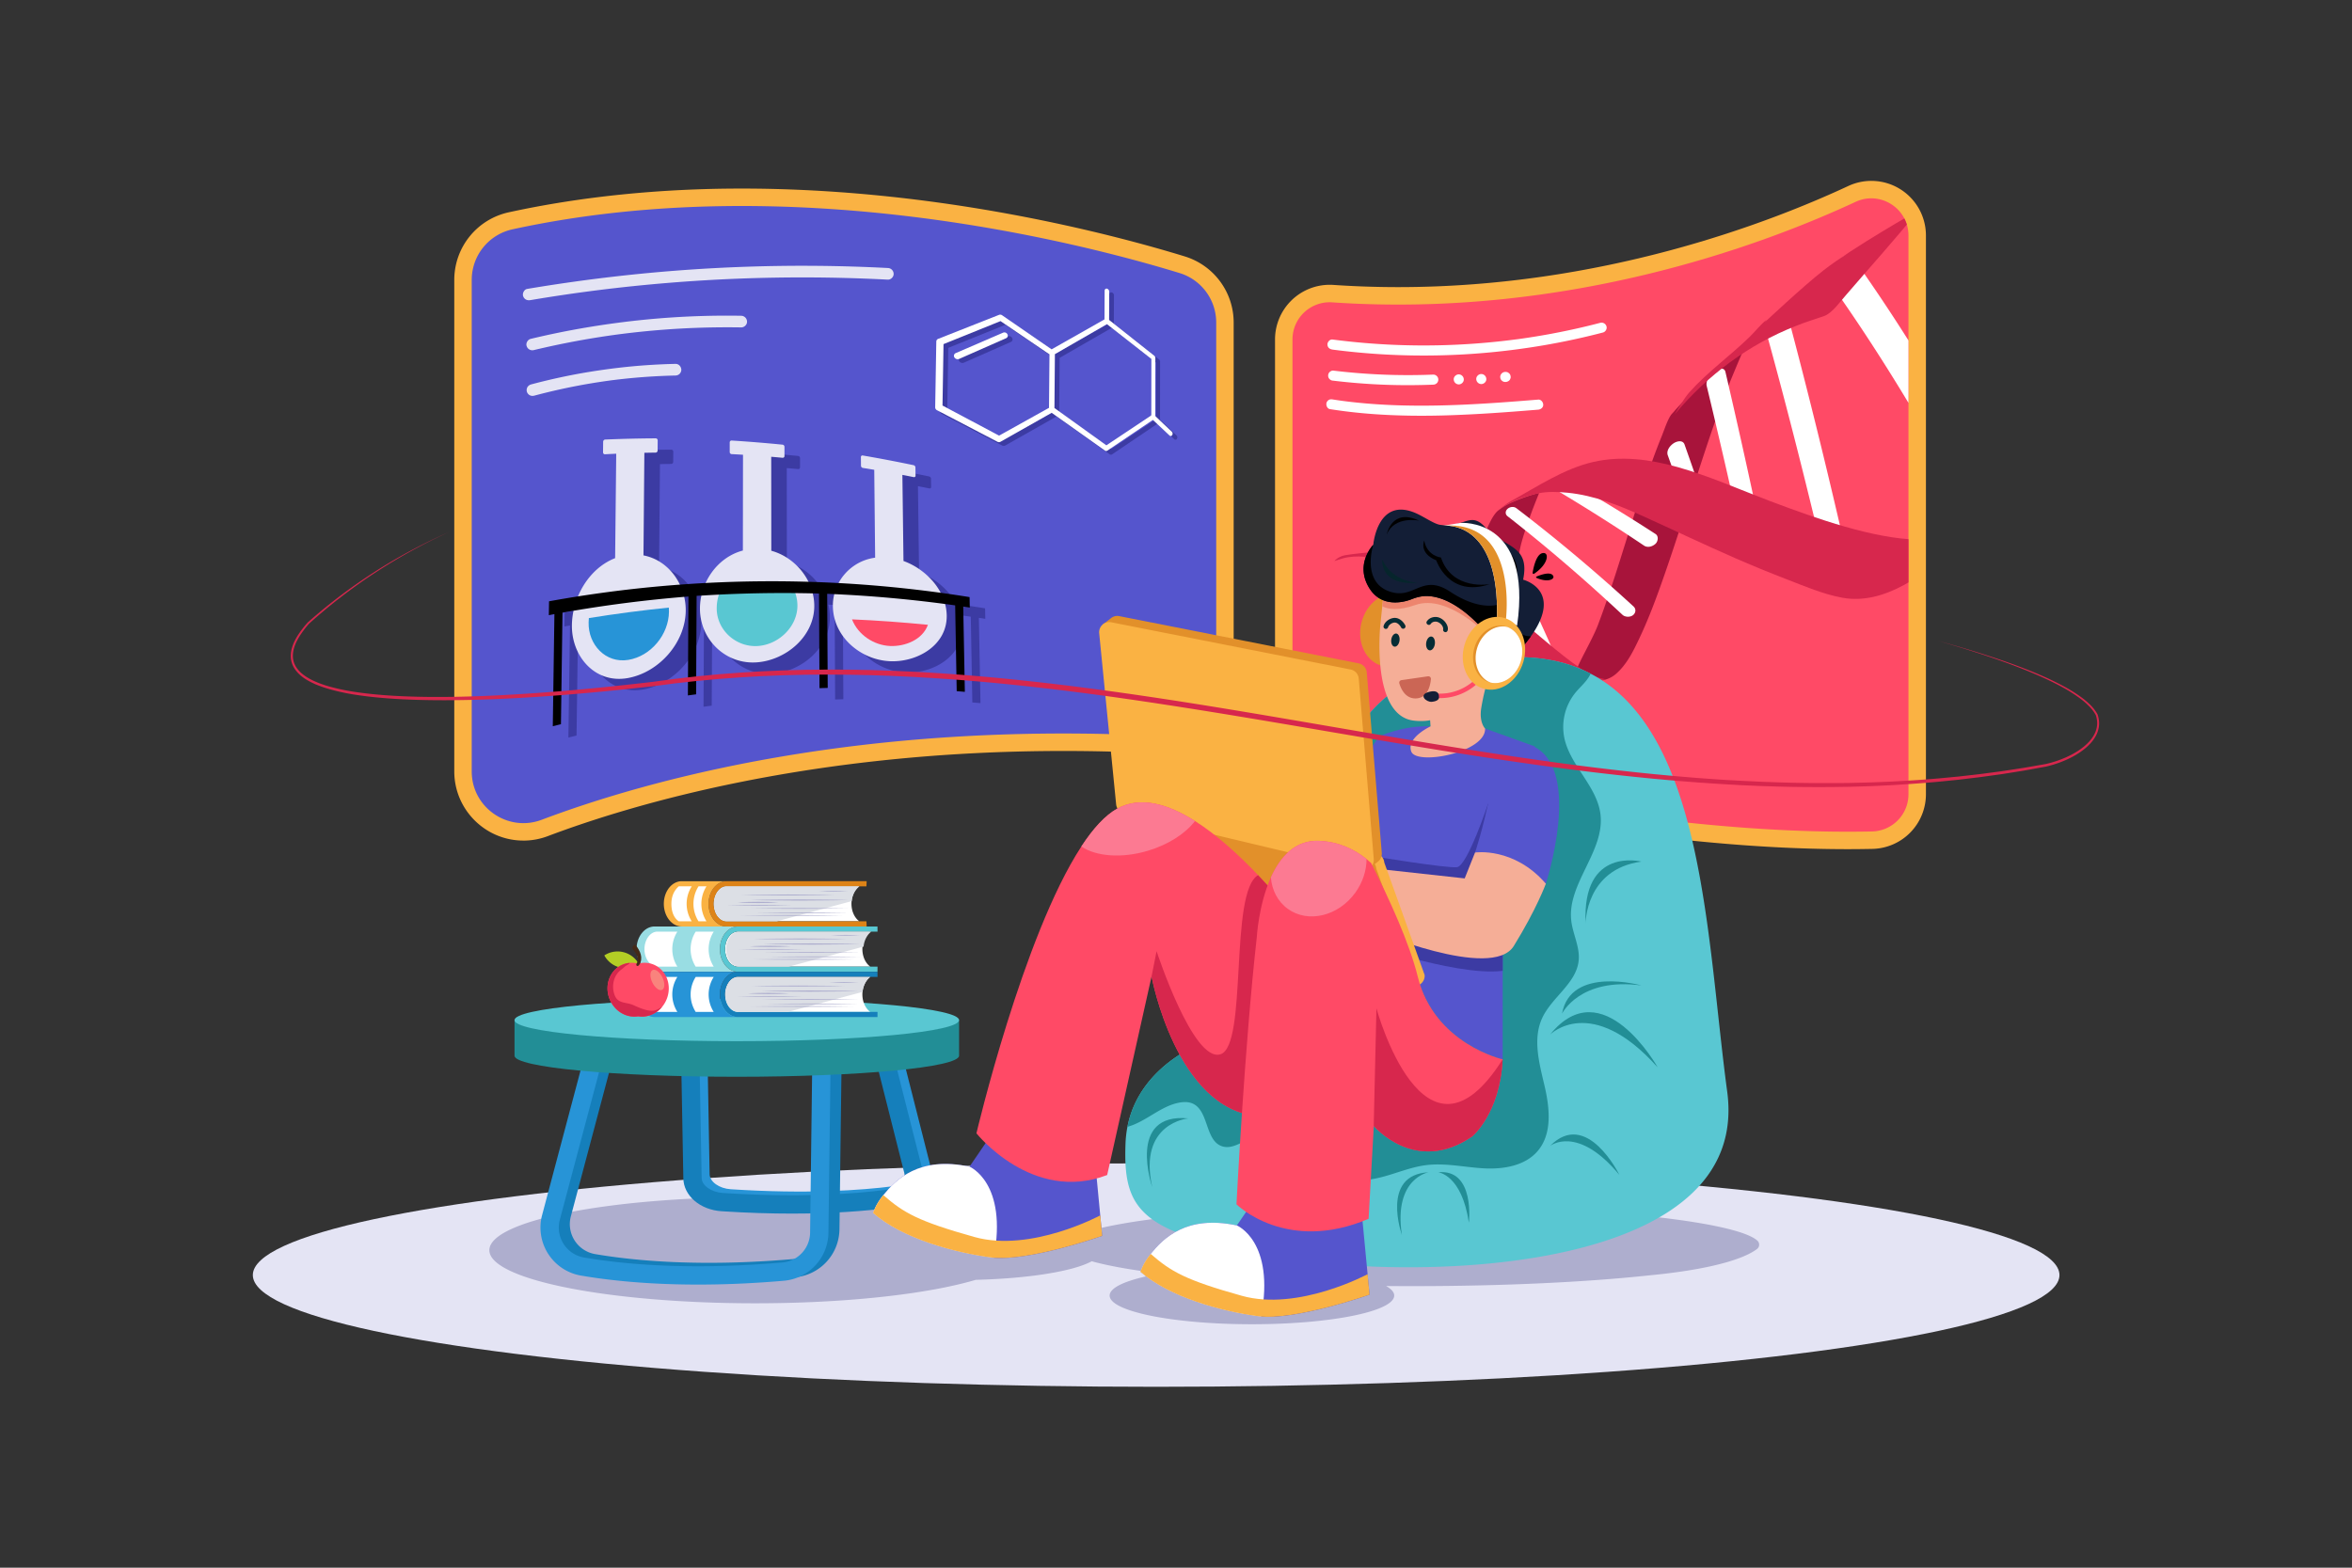 <svg xmlns="http://www.w3.org/2000/svg" xmlns:xlink="http://www.w3.org/1999/xlink" viewBox="0 0 4680 3120"><rect x="0" y="0" width="4680" height="3120" fill="#333333" stroke="none"/><defs><style>.cls-1{fill:none;}.cls-2,.cls-8{fill:#fff;}.cls-2{opacity:0;}.cls-3{fill:#e4e4f4;}.cls-4{fill:#aeaece;}.cls-5{fill:#fab243;}.cls-6{fill:#ff4a66;}.cls-7{clip-path:url(#clip-path);}.cls-9{fill:#2aada6;}.cls-10{fill:#a8143b;}.cls-11{fill:#d7274d;}.cls-12{fill:#5555cd;}.cls-13{fill:#3c3ba3;}.cls-14{fill:#59c7d2;}.cls-15{fill:#2794d7;}.cls-16{fill:#157fbb;}.cls-17{fill:#228e96;}.cls-18{fill:#dd8317;}.cls-19{fill:#99dde3;}.cls-20{fill:#dcdfe5;}.cls-21{fill:#b3ce25;}.cls-22{fill:#442a19;}.cls-23{fill:#f9837d;}.cls-24{fill:#e2902a;}.cls-25{fill:#f5ae97;}.cls-26{fill:#ed856e;}.cls-27{fill:#072c35;}.cls-28{fill:#131e36;}.cls-29{fill:#06252c;}.cls-30{fill:#cb6655;}.cls-31{fill:#fc7a92;}</style><clipPath id="clip-path"><path class="cls-1" d="M2571.79,675.56v753.5a74,74,0,0,0,55.12,71.58c163.28,43.12,660.39,163.29,1098,154.11a74.08,74.08,0,0,0,72.57-74V468.86c0-54.15-56.22-90-105.31-67.12-179.67,83.66-571.9,232-1041.33,200A74,74,0,0,0,2571.79,675.56Z"/></clipPath></defs><title>08</title><g id="_08" data-name="08"><rect class="cls-2" width="4680" height="3120"/><ellipse class="cls-3" cx="2300.5" cy="2537.61" rx="1797.41" ry="222.39"/><path class="cls-4" d="M2811.22,2399.2c-321.06,0-591,25.39-668.75,59.81-41.63-12.66-107.66-21.78-184.57-24.64-92.13-31-261.54-51.83-455.27-51.83-292.11,0-528.91,47.29-528.91,105.63s236.8,105.64,528.91,105.64c182.77,0,343.88-18.52,438.89-46.67,106.72-2.67,195-17.31,230.79-37,32.65,9.14,79.43,17.43,137.2,24.49-62.07,10.47-101.55,26.2-101.55,43.8,0,31.52,126.76,57.07,283.12,57.07s283.12-25.55,283.12-57.07c0-6.67-5.67-13.06-16.08-19q26.3.23,53.1.23c181.41,0,346.5-8.11,469.83-21.37,150.07-14.31,199.88-40.72,215.2-52.67a10.8,10.8,0,0,0,.5-16.56C3452.77,2429.63,3162.61,2399.2,2811.22,2399.2Z"/><path class="cls-5" d="M3676.73,1690c-184.89,0-397.34-20.94-631.45-62.25-191.84-33.84-350-73.11-427.24-93.5a108.85,108.85,0,0,1-81-105.16V675.56a108.84,108.84,0,0,1,108.68-108.77c2.48,0,5,.08,7.49.25,42.53,2.9,85.95,4.37,129.06,4.37,403.05,0,733.9-126,895.25-201.15a108.62,108.62,0,0,1,154.7,98.6V1580.71a108.82,108.82,0,0,1-106.57,108.76C3709.66,1689.8,3693.2,1690,3676.73,1690Z"/><path class="cls-6" d="M2571.79,675.56v753.5a74,74,0,0,0,55.12,71.58c163.28,43.12,660.39,163.29,1098,154.11a74.08,74.08,0,0,0,72.57-74V468.86c0-54.15-56.22-90-105.31-67.12-179.67,83.66-571.9,232-1041.33,200A74,74,0,0,0,2571.79,675.56Z"/><g class="cls-7"><path class="cls-8" d="M2779.14,1274a8.62,8.62,0,0,1-1-2.72q-12-77.65-24.7-155.23c-.64-3.89,2.76-6.42,7.62-5.67s9.38,4.59,10,8.59q12.36,79.32,24.07,158.74c.56,3.79-2.82,5.39-7.52,3.57A17.38,17.38,0,0,1,2779.14,1274Z"/><path class="cls-9" d="M3815.42,1074c4.25,6.14,129.3-45.43,162.89-84.74,34.41-40.27,77.63-165.33,77.63-165.33s-34.63,34.93-51.1,48.56c-18.85,15.6-38.47,30.2-57.47,45.57-17.19,13.91-35.54,26.45-53.32,39.6-14.56,10.77-39.42,23.87-46.35,39.94C3837.44,1021.34,3815.42,1074,3815.42,1074Z"/><path class="cls-10" d="M2955.82,1359.91c31.78-18.31,34.74-66.74,40.6-98.84,10.17-55.67,16.55-112.1,27.82-167.54,8-39.38,38.18-112,38.18-112-1-1.28-51.47,13.86-72.15,28.05a117.17,117.17,0,0,0-10.05,7.15c-5,4.4-9.83,11.93-13.25,18.4-23.23,43.94-29.09,91.69-35.44,140.49-6,46.29-9.24,94-22,138.32-3.16,10.92-14.05,29.2-13.57,31.55.53,2.61,16.55,9.82,25.45,13.62,4.07,1.73,8,2.53,12.11,3.75,1.08.32,2.06.77,2.71.89a16.57,16.57,0,0,0,2.73,0C2945.47,1363.63,2951,1362.67,2955.82,1359.91Z"/><path class="cls-8" d="M2906.05,1346.11c-.12-.25-.24-.5-.35-.75q-42.49-100-89.16-198.12c-2.05-4.25.18-8,5-8.5s10.47,2.61,12.55,7q47.34,99.94,90,202c2,4.75-.56,8.09-5.68,7.41C2913.64,1354.43,2908.29,1350.48,2906.05,1346.11Z"/><path class="cls-8" d="M2940.15,1295.13a10.07,10.07,0,0,1-.86-2.3q-8-35.1-16.22-70.16c-1.12-4.75,2.59-8.19,8.32-7.74s11.36,4.74,12.47,9.6q8.16,35.91,16.12,71.85c1.07,4.85-2.74,8-8.47,6.92A16.88,16.88,0,0,1,2940.15,1295.13Z"/><path class="cls-8" d="M2957.31,1228.66a8.59,8.59,0,0,1-1.07-3.92l-.42-53c0-4.93,4.92-8.24,11.11-7.42s11.31,5.6,11.32,10.65q0,27.25,0,54.49c0,4.9-5,7.78-11.05,6.42A15.22,15.22,0,0,1,2957.31,1228.66Z"/><path class="cls-10" d="M3191,1353.43a54.86,54.86,0,0,0,23.88-11.75c22.26-19.17,35.29-46.29,47.59-72.32,19.39-41,35.07-84,50-126.9,38.77-111.21,71.33-224.67,111.55-335.53,13.14-36.23,43.43-106.77,43.43-106.77-1.33-1.14-97.61,72.71-135.95,118.22-2.38,2.83-5.29,5.5-6.89,7.91-7.39,11.11-12.64,28.29-18.48,42.67-16.27,40.06-30.23,81-43.58,122-27.32,84-51.53,169.49-82.75,252.25-11.54,30.61-43,82.77-41.83,90,0,.29,1.72,1.15,2.59,1.7,9.25,5.91,19,11.6,29.44,15.12,4.37,1.47,8.55,2.09,13,3.09,1.6.36,3.27,1.07,4.1,1.13A19.23,19.23,0,0,0,3191,1353.43Z"/><path class="cls-8" d="M3090.16,970c-2.09-3.68-1.34-8.74,2.41-13,5.12-5.86,13.89-8.14,19.57-4.92q92.59,52.74,182,110.67c6.64,4.22,5,14.75.05,19.41-5.74,5.4-15.12,8.42-22.46,4q-87.6-58.85-178.3-112.79A9.05,9.05,0,0,1,3090.16,970Z"/><path class="cls-8" d="M3082.3,1331.24c-.08-.16-.15-.31-.22-.47q-48.59-111.52-102.2-220.73c-2.47-5,.33-10.43,6.31-12.25s12.93.71,15.46,5.82Q3056.19,1215,3105.08,1329c2.44,5.68-.8,10.71-7.18,11.13C3091.74,1340.57,3084.9,1336.57,3082.3,1331.24Z"/><path class="cls-11" d="M3195.23,1352.16s-2.5-.76-4.1-1.12c-4.42-1-8.6-1.62-13-3.1-10.43-3.51-20.19-9.2-29.44-15.11-.87-.56-1.75-1.13-2.59-1.7-23.45-16.13-46.09-34.39-68.18-52.9-53.08-44.48-106.19-90.11-165-126.06-48.05-29.39-104.45-56.68-162.5-54.73-5.08.17-.58-.8-5.44-.17-4.05.37-6.07.55-10.11.88-19.37,2.12-39.18,3.68-58.18,6.8-7.86,1.3-16.37,5.49-21.56,11.74,0,0,4.13-1.74,17.12-5.46,13.14-3.76,29.11-4.38,41.77-3.23,4.31.39,9.33,1.76,14.06,2.9,61.74,15,116.46,53.62,165.36,92.26,52.68,41.62,100.64,90.59,154,131.14,16.19,12.29,34.67,26.29,55.74,27.8,2.09.15,4.28.25,6.39.3C3138.25,1363.06,3195.23,1352.16,3195.23,1352.16Z"/><path class="cls-9" d="M2524.58,1104.52c-14.76,4.6-12.74,35.92-12.74,35.92s18,2.89,20,3.17c2.29.31,20.8,4.39,20.55,2.36-1.36-11,6.53-34.49,6.47-34.72-.4-1.5-21.9-6.94-30.91-7.41A10.7,10.7,0,0,0,2524.58,1104.52Z"/><path class="cls-8" d="M3318.26,905.34q9.94,27.52,19.7,55.12a276.42,276.42,0,0,1,34.11-18.16q-10.08-29.12-20.36-58.15c-3.68-9-15.33-6.09-21.47-2C3323,887,3315.77,896,3318.26,905.34Z"/><path class="cls-8" d="M3639,1151.58a11.14,11.14,0,0,1-.64-2c-39.09-166.9-80.85-333.15-126.54-498.37-2.17-12.71,10.48-7.46,19.27-15.45,5.46-5,18.45-34.19,22.43-21.89,45.86,171.2,87.76,343.41,127,516.25,2.66,11.53-8.07,22.52-17.35,27C3655.09,1161,3643,1160.71,3639,1151.58Z"/><path class="cls-8" d="M3640.43,561.17c-4.77-11.5,5.8-28.54,13.38-37,5.77-6.47,21.06-23.72,31.12-14.26,100.85,141.17,190.3,290,272.5,442.7,6.59,13.52-6.5,31.8-15.95,39.09-8.07,6.22-25.24,16.66-33.8,3.85-80.61-149.32-168.16-294.9-266.59-433.22A5.78,5.78,0,0,1,3640.43,561.17Z"/><path class="cls-8" d="M3460.72,1047.09a11.5,11.5,0,0,1-.77-2.3q-30.76-139.12-64.19-277.65c-1.5-10.74,7.14-22.08,15-28.09,5.66-4.31,19.48-10.1,22.41.79q33.48,143.38,64.11,287.41c1.31,10.62-7.15,21-15.57,24.11C3475.74,1053.56,3464.81,1055.7,3460.72,1047.09Z"/><path class="cls-11" d="M3572.71,649c18.43-7.68,39-13.71,56.57-19.86,16.39-5.73,32.09-28.77,44.14-42.22,44.47-51.88,102.34-115.9,143-167.26-.48-.78-130.28,73.29-188,118.33-40.94,31.95-117,103.46-117,103.46s2.8-3.45,4-5.34c-12.12,9.5-22.41,23-33.13,33.49-37.95,37.27-85.07,71-120.82,111.11-11.47,12.88-28.78,43.46-28.78,43.46C3398.11,746.29,3479,685.93,3572.71,649Z"/><path class="cls-8" d="M2997.21,1024.51c-2.11-3.64-1.29-8.32,2.46-11.75,4.82-4.4,12.66-5.11,17.5-1.43,80.74,61.58,158.31,127,233.19,195.61,5.48,5,4.78,13-1.29,17.53-5.61,4.23-15.66,3.88-20.79-1-73.43-68.62-149.49-134.26-228.66-196.17A9.4,9.4,0,0,1,2997.21,1024.51Z"/><path class="cls-11" d="M3892.8,1086.78c12.37-11,24.38-22.81,35.69-35,18.09-19.48,49.82-62.55,49.82-62.55s-109.4,86-162.89,84.74c-87.7-2.16-198.29-40.8-292.65-76.46-61.29-23.16-122-50.37-184.93-68-54.93-15.37-111.94-22.78-167.34-10.18-58.95,13.4-111.91,49.47-164.38,78.13-9.45,5.16-25.9,19.27-25.9,19.27s6.66-4.82,10.05-7.15c20.68-14.19,49.52-23.51,72.15-28.05,17.32-3.47,38-2.74,56.76-.89,52.3,5.15,102,24.83,150.26,46.7,60.66,27.46,121,56.29,182.08,83q51.09,22.32,103.27,42.45c36.44,14,72.52,29.66,110.72,36.75C3751.1,1205.38,3833.16,1140,3892.8,1086.78Z"/></g><path class="cls-8" d="M2651.34,695.74q52.38,6.87,105.17,9.76t105.6,1.78q52.82-1.11,105.44-6.18,53.14-5.13,105.82-14.19,52.07-9,103.33-21.85,6.43-1.62,12.86-3.3c5.06-1.32,8.63-7.2,7-12.3a10.19,10.19,0,0,0-12.3-7q-50.86,13.29-102.62,22.74-25.85,4.71-51.88,8.45l-6.06.86-3.54.49-1.52.21-.37,0q-6.59.86-13.16,1.69-12.91,1.59-25.86,2.95-52.29,5.49-104.88,7.05t-105.1-.83q-52.52-2.39-104.74-8.73c-4.4-.53-8.78-1.09-13.17-1.67-5.21-.68-10.22,5.09-10,10,.27,6,4.42,9.27,10,10Z"/><path class="cls-8" d="M2902.64,765.06c5.23,0,10.24-4.6,10-10a10.17,10.17,0,0,0-10-10c-5.23,0-10.24,4.6-10,10a10.18,10.18,0,0,0,10,10Z"/><path class="cls-8" d="M2947.47,764.37c5.24,0,10.25-4.6,10-10a10.17,10.17,0,0,0-10-10c-5.23,0-10.24,4.6-10,10a10.18,10.18,0,0,0,10,10Z"/><path class="cls-8" d="M2996,740.18l-.9,0a10.28,10.28,0,0,0-10,10l.36,2.66a10,10,0,0,0,2.57,4.41l2,1.57a10,10,0,0,0,5,1.36l.9,0a11.11,11.11,0,0,0,7.07-2.93,7.55,7.55,0,0,0,2.07-3.21,7.65,7.65,0,0,0,.86-3.86l-.36-2.65a9.94,9.94,0,0,0-2.57-4.42l-2-1.56a9.91,9.91,0,0,0-5-1.37Z"/><path class="cls-8" d="M2646.42,814.28q40.68,6.36,81.77,9.48c26.74,2.06,53.54,3.15,80.35,3.5,27,.35,54,0,81-1s53.79-2.37,80.65-4.14,53.69-3.83,80.51-6l10-.82c5.2-.43,10.26-4.3,10-10-.22-5.05-4.41-10.46-10-10-53.64,4.38-107.33,8.48-161.12,10.59-53.38,2.09-106.88,2.22-160.2-1.34q-22.47-1.5-44.85-3.92-11.21-1.21-22.37-2.68l-.53-.07-3.2-.44c-1.86-.25-3.72-.52-5.58-.79-3.72-.53-7.44-1.1-11.15-1.68-2.75-.43-5.21-.45-7.71,1a10.2,10.2,0,0,0-4.59,6c-1.09,4.78,1.46,11.44,7,12.3Z"/><path class="cls-8" d="M2652.76,757.58q38.72,4.68,77.67,6.94t77.71,2q21.92-.12,43.81-1a10.54,10.54,0,0,0,7.07-2.93,10,10,0,0,0,0-14.14,10.05,10.05,0,0,0-7.07-2.93q-39,1.58-78,.71t-77.62-4.18q-21.82-1.86-43.59-4.5c-2.36-.29-5.46,1.32-7.07,2.93a10,10,0,0,0,0,14.14l2,1.56a9.94,9.94,0,0,0,5,1.37Z"/><path class="cls-5" d="M1041.46,1672.9c-75.84,0-137.54-61.77-137.54-137.68V557a137.67,137.67,0,0,1,108.49-134.51c143.87-31.32,299.79-47.2,463.42-47.2,170.88,0,350.39,17.1,533.56,50.81,151.46,27.89,272.82,61.17,348,84.19a137.67,137.67,0,0,1,97.36,131.59v720.41c0,75.88-61.7,137.61-137.54,137.61-2.43,0-4.89-.06-7.32-.19-64.84-3.4-130.1-5.13-193.94-5.13-502,0-858.07,106.12-1025.64,169.38a137.68,137.68,0,0,1-48.8,9Z"/><path class="cls-12" d="M938.65,557v978.26c0,72,72,121.64,139.35,96.21C1283.23,1554,1708.72,1433.35,2311.68,1465A102.89,102.89,0,0,0,2420,1362.25V641.84a102.91,102.91,0,0,0-72.8-98.39c-198.34-60.75-770.75-208.23-1327.37-87.06A103,103,0,0,0,938.65,557Z"/><path class="cls-13" d="M1960.55,1231.52c-.17-8.33-.25-12.49-.41-20.83q-28.67-4.61-57.4-8.54c-15.37-29.18-43.69-52.25-74-63.24q-1.1-85.68-2.2-171.35c9,1.73,13.46,2.62,22.42,4.44,2.1.42,3.81-.79,3.78-2.69-.1-6.73-.14-10.1-.24-16.85a4.86,4.86,0,0,0-3.87-4.27q-50.25-10.5-100.82-19.2a3,3,0,0,0-3.8,3l.15,17.53a4.56,4.56,0,0,0,3.87,4.22c9,1.44,13.52,2.18,22.53,3.71q.88,87.45,1.76,174.91a97,97,0,0,0-72.77,50.46q-29.92-1.6-59.86-2.49c-14.57-29.52-41.72-52.9-74-61.76l-.18-187c9,.76,13.52,1.16,22.54,2a3.44,3.44,0,0,0,3.85-3.44c0-7.4,0-11.1,0-18.5a4.37,4.37,0,0,0-3.86-4.19q-50.57-5-101.25-8.21a3.66,3.66,0,0,0-3.86,3.72c0,7.67,0,11.51,0,19.18a4.09,4.09,0,0,0,3.84,4.14c9,.46,13.55.71,22.59,1.26q-.12,95.31-.25,190.63c-33.74,8.88-60.14,33.86-74.19,64.66q-25.52,1.37-51,3.25c-13.86-29-39.39-51.82-72.5-58.21l1.77-204.18c9-.19,13.48-.26,22.48-.37a4.12,4.12,0,0,0,3.87-4.17l.15-20.11a4,4,0,0,0-3.8-4.12q-50.44.28-100.82,2.41a4.38,4.38,0,0,0-3.87,4.45c-.1,8.32-.15,12.49-.24,20.81,0,2.4,1.68,4.23,3.78,4.06,9-.49,13.47-.71,22.46-1.11l-2.19,207.8c-34.18,13.41-59.88,42.46-73.93,76.18q-28.82,4.53-57.56,9.73c-.16,11-.24,16.57-.41,27.61l11.09-2.11q-1.6,111.55-3.22,223.11c6.48-1.64,9.72-2.45,16.21-4l3.09-222q11-2,22-3.8a149.74,149.74,0,0,0-3.24,29.08c-.66,61.94,46.21,117,111.86,104.84,62.19-11.52,114.69-71.23,114.65-135.17a117.13,117.13,0,0,0-3.09-26.42c2.82-.23,5.63-.47,8.45-.69q-.52,98.45-1.06,196.89c6.54-.9,9.8-1.34,16.34-2.2q.48-97.93,1-195.87l9.47-.6a120.2,120.2,0,0,0-2.85,25.67c-.06,61.82,50.93,112,113.71,107.13,58.17-4.51,114.56-52.2,113.76-113.53a105.48,105.48,0,0,0-3-23.7c4.17.1,8.35.19,12.52.31q.48,94.17.94,188.33c6.54-.22,9.81-.32,16.36-.5q-.54-93.65-1.07-187.28,7.11.28,14.23.62a94.85,94.85,0,0,0-2.84,24c.67,61,55.54,107.41,114.65,109.56,53.33,1.94,113-31.8,111.86-91.32a95.86,95.86,0,0,0-3.19-22.63q10,1.32,19.93,2.71,1.54,85.38,3.08,170.76c6.49.51,9.73.77,16.21,1.33l-3.21-169.72C1952.74,1230.31,1955.34,1230.71,1960.55,1231.52Z"/><path class="cls-3" d="M1534.74,1096.08l-.18-187c9,.75,13.53,1.15,22.55,2a3.44,3.44,0,0,0,3.84-3.44c0-7.4,0-11.1,0-18.49a4.36,4.36,0,0,0-3.85-4.2q-50.57-5-101.25-8.21a3.66,3.66,0,0,0-3.86,3.72l0,19.18a4.1,4.1,0,0,0,3.85,4.14c9,.46,13.55.71,22.59,1.26q-.13,95.31-.25,190.63c-51.08,13.45-85.35,63.76-85.4,115.34-.07,61.82,50.93,112,113.71,107.14,58.17-4.52,114.56-52.21,113.76-113.54C1619.51,1154.61,1582.75,1109.28,1534.74,1096.08Z"/><path class="cls-14" d="M1586.71,1205.05c.13,42.89-38.46,78.79-80.3,80.71-42.8,2-80.94-32.55-80.28-76.15a87.25,87.25,0,0,1,13.1-44.93q67.21-2.6,134.45-1.89A76.34,76.34,0,0,1,1586.71,1205.05Z"/><path class="cls-3" d="M1280.39,1105.32l1.77-204.18c9-.19,13.48-.26,22.47-.37a4.11,4.11,0,0,0,3.88-4.17l.15-20.11a4,4,0,0,0-3.8-4.12q-50.44.28-100.82,2.41a4.4,4.4,0,0,0-3.88,4.45c-.09,8.33-.14,12.49-.23,20.81,0,2.4,1.67,4.23,3.78,4.06,9-.48,13.47-.71,22.46-1.11l-2.19,207.8c-52.81,20.72-85.43,78.77-86,133.72-.66,61.94,46.2,117,111.86,104.85,62.18-11.53,114.69-71.24,114.64-135.18C1364.44,1164.07,1331.38,1115.16,1280.39,1105.32Z"/><path class="cls-15" d="M1331.11,1217.3c-.34,45.33-35.77,88.58-80.89,96-45.4,7.43-80.07-30.76-79-74.55.07-2.91.21-5.8.48-8.63q79.27-12.8,159.09-20.89C1331,1211.82,1331.13,1214.5,1331.11,1217.3Z"/><path class="cls-3" d="M1797.75,1116.46l-2.19-171.35c9,1.73,13.45,2.62,22.42,4.44,2.1.43,3.8-.78,3.78-2.68-.1-6.74-.15-10.11-.24-16.85a4.89,4.89,0,0,0-3.87-4.28q-50.25-10.5-100.82-19.2a3.06,3.06,0,0,0-3.81,3c.06,7,.1,10.52.16,17.53a4.55,4.55,0,0,0,3.87,4.22c9,1.44,13.52,2.18,22.53,3.71l1.76,174.91c-48.28,6.36-84.61,48-84.08,96.52.66,61,55.54,107.41,114.64,109.56,53.34,1.94,113-31.79,111.87-91.32C1882.82,1175.05,1842.48,1132.65,1797.75,1116.46Z"/><path class="cls-6" d="M1846.39,1243.49c-10.86,29.83-45.47,43.31-74.88,42.17-32.67-1.26-64.24-22.31-76.18-53Q1771,1235.94,1846.39,1243.49Z"/><path d="M1092.49,1196.7c-.17,11-.25,16.57-.41,27.61l11.09-2.11q-1.62,111.55-3.22,223.11c6.48-1.64,9.72-2.45,16.2-4l3.09-222q124.56-22.15,250.6-32.16-.54,98.45-1.07,196.89c6.54-.9,9.81-1.34,16.35-2.2q.48-97.93,1-195.87,121.7-8.09,243.57-4.72.46,94.17.94,188.33c6.54-.22,9.81-.32,16.35-.5q-.53-93.64-1.06-187.28,127.92,5.21,254.64,23,1.54,85.38,3.08,170.76c6.48.51,9.72.77,16.2,1.33q-1.59-84.87-3.2-169.72c5.21.78,7.81,1.18,13,2l-.4-20.83A2477.46,2477.46,0,0,0,1092.49,1196.7Z"/><path class="cls-13" d="M1908.47,718.65a7.65,7.65,0,0,0,6,3.7,7.09,7.09,0,0,0,3.43-.57l93.71-41.31a5.5,5.5,0,0,0,2.36-7.84,6.71,6.71,0,0,0-8.31-3.21l-94.45,40.77A5.81,5.81,0,0,0,1908.47,718.65Z"/><path class="cls-13" d="M2341.22,866.72l-33-31.23.14-115.63a5.62,5.62,0,0,0-2-4.39l-90.06-71.32.26-56.23a6.2,6.2,0,0,0-4.52-6c-2.52-.52-4.58,1.35-4.59,4.18l-.28,57L2102,702.72l-98.49-67.82a6.51,6.51,0,0,0-6-.86L1876.3,681.8a5.77,5.77,0,0,0-3.81,5.29l-2.22,131a6.49,6.49,0,0,0,3.65,5.79l120.37,62.86a6.27,6.27,0,0,0,3,.7,6.59,6.59,0,0,0,3.06-.85L2102.07,829l106,75.23a4,4,0,0,0,2.55.76,4.24,4.24,0,0,0,2.25-.76l90.54-61.13,33.21,31.14a3.2,3.2,0,0,0,2.28.92,3.63,3.63,0,0,0,3-1.91A5.51,5.51,0,0,0,2341.22,866.72Zm-244.45-47.59-99.27,55.28-112.64-59.84,2-122.27,113.44-45.78,97.4,66.21Zm203.56,14.28c-.1.13-.21.25-.3.39a5,5,0,0,0-.43.83l-88.67,59-103.35-74.29.9-107.14L2212,652.55l88.46,69.27Z"/><path class="cls-8" d="M1899,711.2a7.68,7.68,0,0,0,6,3.69,7,7,0,0,0,3.44-.56l93.7-41.32a5.49,5.49,0,0,0,2.36-7.83,6.7,6.7,0,0,0-8.31-3.21l-94.45,40.77A5.81,5.81,0,0,0,1899,711.2Z"/><path class="cls-8" d="M2331.76,859.26l-33-31.23.15-115.63a5.66,5.66,0,0,0-2-4.38l-90.06-71.32.26-56.24a6.22,6.22,0,0,0-4.52-6c-2.52-.52-4.58,1.36-4.59,4.19l-.28,57L2092.5,695.27,1994,627.44a6.51,6.51,0,0,0-6-.86l-121.14,47.77a5.77,5.77,0,0,0-3.81,5.29l-2.22,131a6.47,6.47,0,0,0,3.65,5.78l120.38,62.87a6.32,6.32,0,0,0,3,.7,6.59,6.59,0,0,0,3.06-.85l101.67-57.58,106.06,75.24a4.08,4.08,0,0,0,2.54.76,4.33,4.33,0,0,0,2.25-.76L2294,835.67l33.21,31.15a3.31,3.31,0,0,0,2.28.92,3.63,3.63,0,0,0,3-1.91A5.51,5.51,0,0,0,2331.76,859.26Zm-244.45-47.58L1988,867,1875.4,807.11l2-122.26,113.44-45.78,97.4,66.21ZM2290.87,826a4,4,0,0,0-.3.39,5.34,5.34,0,0,0-.43.82l-88.67,59.05-103.35-74.29.9-107.14,103.56-59.69L2291,714.37Z"/><path class="cls-3" d="M1055.18,597.35c91.56-15.46,182.47-26.83,275.32-34.41s185.88-11.18,279-10.81q78.58.32,157.09,4.41c6.06.32,11.84-5.55,11.57-11.58a11.82,11.82,0,0,0-11.57-11.57q-140.15-7.3-280.56-2.57-140.23,4.74-279.74,21.5Q1127.38,561.81,1049,575c-6,1-9.88,8.71-8.09,14.24,2.1,6.47,7.83,9.17,14.24,8.09Z"/><path class="cls-3" d="M1062.08,696.77q64.05-15.36,129.17-25.63,18.36-2.89,36.78-5.37l-3.07.42q48.45-6.51,97.24-10.17t97.66-4.43q27.48-.44,55,0c6.06.11,11.86-5.4,11.58-11.57a11.79,11.79,0,0,0-11.58-11.58q-41-.72-82,.6t-81.88,4.66q-40.87,3.33-81.56,8.7-41.8,5.5-83.3,13-40.35,7.34-80.31,16.68-4.9,1.14-9.82,2.33c-5.9,1.41-10,8.42-8.09,14.24a11.81,11.81,0,0,0,14.24,8.08Z"/><path class="cls-3" d="M1062.61,787.56q28.91-7.75,58.19-14.06t59.1-11.18q16.69-2.73,33.48-5l-3.08.41q51.85-6.94,104.19-9.37,14.8-.69,29.64-1a12,12,0,0,0,8.18-3.4,11.73,11.73,0,0,0,3.39-8.18c-.27-6.16-5.09-11.72-11.57-11.58q-28.11.6-56.18,2.51t-56.27,5.18q-29.19,3.39-58.21,8.12-27.75,4.53-55.27,10.37t-55,13c-2.25.59-4.51,1.19-6.76,1.8a12,12,0,0,0-6.92,5.32,11.58,11.58,0,0,0,13.08,17Z"/><path class="cls-15" d="M1591.7,2407.92c-41.74,0-88.41-1.35-140-4.69-42.87-2.78-75.6-31-76.13-65.66l-3.81-210.37,36.47-.56,3.81,210.37c.23,15,19.08,28.34,42,29.82,151.85,9.84,260,2.12,324-6.09,15.32-2,28.14-8.92,34.31-18.6,3.49-5.48,4.33-11.14,2.52-16.82l-.4-1.26-55.65-220.38,36-6,55.23,217.89c4.55,15.6,2.11,31.92-6.92,46.12-12.1,19-34.12,31.81-60.43,35.18C1739,2402.52,1675.23,2407.92,1591.7,2407.92Z"/><path class="cls-16" d="M1575.82,2415.29c-41.73,0-88.4-1.35-140-4.69-42.87-2.78-75.6-31-76.13-65.65l-3.81-210.38,36.47-.56,3.81,210.38c.23,15,19.08,28.33,42,29.82,151.84,9.83,260,2.11,324-6.1,15.32-2,28.14-8.92,34.31-18.6,3.49-5.48,4.33-11.14,2.52-16.82l-.4-1.26L1743,2111.05l36-6L1834.24,2323c4.55,15.6,2.11,31.92-6.93,46.12-12.09,19-34.11,31.81-60.43,35.18C1723.14,2409.89,1659.35,2415.29,1575.82,2415.29Z"/><path class="cls-16" d="M1411,2549.72c-101.9,0-179.7-8.78-233.06-17.91a97,97,0,0,1-77.88-118.2l90.73-341.43,35.47,8.49-90.73,341.44a60.51,60.51,0,0,0,48.56,73.76c77.91,13.33,209.59,25.86,394.47,9.89a60.32,60.32,0,0,0,55.32-59.63l4.64-365.36,36.47.42-4.64,365.36a97,97,0,0,1-88.65,95.55C1518.82,2547.53,1461.9,2549.72,1411,2549.72Z"/><path class="cls-15" d="M1389.05,2556.55c-101.9,0-179.7-8.77-233.07-17.9a97,97,0,0,1-77.87-118.2L1168.84,2079l35.47,8.49-90.73,341.44a60.51,60.51,0,0,0,48.56,73.76c77.91,13.33,209.59,25.87,394.47,9.9a60.33,60.33,0,0,0,55.31-59.63l4.64-365.37,36.48.42-4.64,365.37a97,97,0,0,1-88.65,95.54C1496.87,2554.36,1440,2556.55,1389.05,2556.55Z"/><path class="cls-17" d="M1023.74,2030.26v70.79c0,23.16,198,41.93,442.31,41.93s442.32-18.77,442.32-41.93v-70.79Z"/><ellipse class="cls-14" cx="1466.05" cy="2030.26" rx="442.31" ry="41.92"/><path class="cls-8" d="M1709.88,1833.62H1445.6c-14,0-25.42-15.63-25.42-34.85,0-9.53,2.82-18.44,7.94-25.16,4.72-6.2,10.92-9.63,17.48-9.63h264.23a32.83,32.83,0,0,0-6.61,6.56c-5.53,7.22-9,17.22-9,28.23C1694.25,1813.74,1700.55,1826.81,1709.88,1833.62Z"/><path class="cls-18" d="M1724,1833.62l.51,10.14a9.2,9.2,0,0,1-1.74.11H1445.6a29.88,29.88,0,0,1-16.55-5.13,40.76,40.76,0,0,1-6.11-5.12c-7.93-8.3-13-20.85-13-34.85,0-11.78,3.54-22.9,10-31.36a34.69,34.69,0,0,1,3-3.43,32.54,32.54,0,0,1,6.16-5.13,29.82,29.82,0,0,1,16.5-5.12h277.14a10.1,10.1,0,0,1,1.74.1L1724,1764H1445.6c-6.56,0-12.76,3.43-17.48,9.63-5.12,6.72-7.94,15.63-7.94,25.16,0,19.22,11.37,34.85,25.42,34.85Z"/><path class="cls-5" d="M1429.05,1838.74a29.88,29.88,0,0,0,16.55,5.13h-89c-19.68,0-35.72-20.24-35.72-45.1s16-45,35.72-45h89a29.82,29.82,0,0,0-16.5,5.12,32.54,32.54,0,0,0-6.16,5.13,34.69,34.69,0,0,0-3,3.43c-6.5,8.46-10,19.58-10,31.36,0,14,5.08,26.55,13,34.85A40.76,40.76,0,0,0,1429.05,1838.74Z"/><path class="cls-8" d="M1731.64,1923.76H1468.23c-14,0-25.42-15.63-25.42-34.79,0-9.53,2.82-18.45,7.94-25.22,4.72-6.2,10.91-9.63,17.48-9.63h263.35a32.58,32.58,0,0,0-6.61,6.56c-5.53,7.28-9,17.22-9,28.29C1716,1903.93,1722.31,1917,1731.64,1923.76Z"/><path class="cls-14" d="M1746.09,1923.76,1746,1934H1468.23a30,30,0,0,1-16.56-5.13,40.13,40.13,0,0,1-6.09-5.12c-7.95-8.25-13-20.8-13-34.79,0-11.74,3.54-22.91,10-31.42a37.87,37.87,0,0,1,3-3.43,32.4,32.4,0,0,1,6.19-5.13,29.86,29.86,0,0,1,16.51-5.12H1746l.1,10.25H1468.23c-6.57,0-12.76,3.43-17.48,9.63-5.12,6.77-7.94,15.69-7.94,25.22,0,19.16,11.38,34.79,25.42,34.79Z"/><path class="cls-19" d="M1451.67,1928.88a30,30,0,0,0,16.56,5.13h-165.9c-19.68,0-35.72-20.19-35.72-45s16-45.1,35.72-45.1h165.9a29.86,29.86,0,0,0-16.51,5.12,32.4,32.4,0,0,0-6.19,5.13,37.87,37.87,0,0,0-3,3.43c-6.46,8.51-10,19.68-10,31.42,0,14,5.07,26.54,13,34.79A40.13,40.13,0,0,0,1451.67,1928.88Z"/><path class="cls-8" d="M1405.77,1833.62h-15.84a65,65,0,0,1,0-69.64h15.84a64.67,64.67,0,0,0,0,69.64Z"/><path class="cls-8" d="M1376.5,1833.62h-25.92s0-.1-.11-.15c-8.75-6.06-14.52-17.43-14.52-34.67,0-17,6.89-27.91,14.46-34.67.06-.05.06-.1.12-.15h25.92a64.72,64.72,0,0,0,0,69.64Z"/><path class="cls-8" d="M1347.89,1923.8h-40.07c-13.84,0-25.47-15.94-25.47-34.8s11.63-34.84,25.47-34.84h40a65,65,0,0,0,.05,69.64Z"/><path class="cls-8" d="M1420.18,1923.8h-35.87a64.94,64.94,0,0,1,0-69.64h35.87a64.94,64.94,0,0,0,0,69.64Z"/><path class="cls-20" d="M1710,1764a33.63,33.63,0,0,0-6.61,6.56,45.07,45.07,0,0,0-8.66,22.85l-149.12,40.23h-99.84c-14,0-25.42-15.63-25.42-34.85,0-9.53,2.83-18.44,8-25.16,4.72-6.2,10.91-9.63,17.47-9.63Z"/><path class="cls-20" d="M1733.71,1854.12a32.08,32.08,0,0,0-6.61,6.56,45.62,45.62,0,0,0-8.71,23.27l-148.71,39.81h-99.32c-14,0-25.43-15.63-25.43-34.79a41.81,41.81,0,0,1,8-25.22c4.72-6.2,10.91-9.63,17.48-9.63Z"/><path class="cls-8" d="M1731.64,2013.9H1468.23c-14,0-25.42-15.63-25.42-34.79,0-9.53,2.82-18.45,7.94-25.22,4.72-6.2,10.91-9.63,17.48-9.63h263.35a32.58,32.58,0,0,0-6.61,6.56c-5.53,7.28-9,17.22-9,28.29C1716,1994.07,1722.31,2007.09,1731.64,2013.9Z"/><path class="cls-16" d="M1746.09,2013.9l-.1,10.25H1468.23a30,30,0,0,1-16.56-5.13,40.13,40.13,0,0,1-6.09-5.12c-7.95-8.25-13-20.8-13-34.79,0-11.74,3.54-22.91,10-31.42a37.87,37.87,0,0,1,3-3.43,32.4,32.4,0,0,1,6.19-5.13,29.86,29.86,0,0,1,16.51-5.12H1746l.1,10.25H1468.23c-6.57,0-12.76,3.43-17.48,9.63-5.12,6.77-7.94,15.69-7.94,25.22,0,19.16,11.38,34.79,25.42,34.79Z"/><path class="cls-15" d="M1451.67,2019a30,30,0,0,0,16.56,5.13h-165.9c-19.68,0-35.72-20.19-35.72-45s16-45.1,35.72-45.1h165.9a29.86,29.86,0,0,0-16.51,5.12,32.4,32.4,0,0,0-6.19,5.13,37.87,37.87,0,0,0-3,3.43c-6.46,8.51-10,19.68-10,31.42,0,14,5.07,26.54,13,34.79A40.13,40.13,0,0,0,1451.67,2019Z"/><path class="cls-8" d="M1347.89,2013.94h-40.07c-13.84,0-25.47-15.94-25.47-34.8s11.63-34.84,25.47-34.84h40a65,65,0,0,0,.05,69.64Z"/><path class="cls-8" d="M1420.18,2013.94h-35.87a64.94,64.94,0,0,1,0-69.64h35.87a64.94,64.94,0,0,0,0,69.64Z"/><path class="cls-20" d="M1731.74,1944.28a31.79,31.79,0,0,0-6.6,6.56,45.63,45.63,0,0,0-8.72,23.27l-148.71,39.81h-99.32c-14,0-25.43-15.63-25.43-34.79a41.81,41.81,0,0,1,8-25.22c4.72-6.2,10.92-9.63,17.48-9.63Z"/><path class="cls-4" d="M1475.57,1781.19c30.84-.86,61.69-.64,92.53-1,30.84.36,61.68.14,92.52,1-30.84.86-61.68.64-92.52,1C1537.26,1781.83,1506.41,1782.05,1475.57,1781.19Z"/><path class="cls-4" d="M1445.45,1801.86c21.8-.7,43.59-.52,65.39-.82,21.8.29,43.6.12,65.39.82-21.79.7-43.59.53-65.39.82C1489,1802.38,1467.25,1802.56,1445.45,1801.86Z"/><path class="cls-4" d="M1503.12,1816.71c30.78-.7,61.55-.52,92.33-.82,30.78.29,61.56.12,92.34.82-30.78.7-61.56.53-92.34.82C1564.67,1817.23,1533.9,1817.41,1503.12,1816.71Z"/><path class="cls-4" d="M1493.85,1807.92c32.32-.7,64.65-.52,97-.82,32.32.29,64.65.12,97,.82-32.32.7-64.65.53-97,.82C1558.5,1808.44,1526.17,1808.62,1493.85,1807.92Z"/><path class="cls-4" d="M1493.85,1791.22c32.32-1.07,64.65-.79,97-1.24,32.32.44,64.65.17,97,1.24-32.32,1.06-64.65.8-97,1.23C1558.5,1792,1526.17,1792.28,1493.85,1791.22Z"/><path class="cls-4" d="M1629.35,1773.91c9.74-.7,19.48-.52,29.22-.82,9.74.29,19.48.12,29.22.82-9.74.7-19.48.53-29.22.82C1648.83,1774.43,1639.09,1774.61,1629.35,1773.91Z"/><path class="cls-4" d="M1472.4,1821.87c34.18-.7,68.35-.52,102.53-.82,34.17.29,68.34.12,102.51.82-34.17.7-68.34.53-102.51.82C1540.75,1822.39,1506.58,1822.57,1472.4,1821.87Z"/><path class="cls-4" d="M1467.37,1796c13.7-1,27.4-1.09,41.09-1.24,13.7.15,27.4.22,41.09,1.24-13.69,1-27.39,1.09-41.09,1.24C1494.77,1797.05,1481.07,1797,1467.37,1796Z"/><path class="cls-4" d="M1499.78,1868.73c30.84-.86,61.68-.64,92.52-1,30.85.36,61.69.14,92.53,1-30.84.86-61.68.64-92.53,1C1561.46,1869.37,1530.62,1869.59,1499.78,1868.73Z"/><path class="cls-4" d="M1469.65,1889.4c21.8-.7,43.6-.52,65.39-.82,21.8.29,43.6.12,65.4.82-21.8.7-43.6.53-65.4.82C1513.25,1889.92,1491.45,1890.1,1469.65,1889.4Z"/><path class="cls-4" d="M1527.32,1904.25c30.78-.7,61.56-.52,92.34-.82,30.78.29,61.55.12,92.33.82-30.78.7-61.55.53-92.33.82C1588.88,1904.77,1558.1,1905,1527.32,1904.25Z"/><path class="cls-4" d="M1518.06,1895.46c32.32-.7,64.64-.52,97-.82,32.32.29,64.65.12,97,.82-32.32.7-64.65.53-97,.82C1582.7,1896,1550.38,1896.16,1518.06,1895.46Z"/><path class="cls-4" d="M1518.06,1878.75c32.32-1.06,64.64-.79,97-1.23,32.32.43,64.65.17,97,1.23-32.32,1.07-64.65.81-97,1.24C1582.7,1879.55,1550.38,1879.82,1518.06,1878.75Z"/><path class="cls-4" d="M1653.55,1861.45c9.74-.7,19.48-.52,29.22-.82,9.74.29,19.48.12,29.22.82-9.74.7-19.48.53-29.22.82C1673,1862,1663.29,1862.15,1653.55,1861.45Z"/><path class="cls-4" d="M1496.61,1909.41c34.17-.7,68.34-.52,102.52-.82,34.17.29,68.34.12,102.52.82-34.18.7-68.35.53-102.52.82C1565,1909.93,1530.78,1910.11,1496.61,1909.41Z"/><path class="cls-4" d="M1491.58,1883.5c13.69-1,27.39-1.09,41.09-1.24,13.69.15,27.39.22,41.09,1.24-13.7,1-27.4,1.09-41.09,1.24C1519,1884.59,1505.27,1884.52,1491.58,1883.5Z"/><path class="cls-4" d="M1496.18,1962.42c30.84-.86,61.68-.64,92.53-1,30.84.36,61.68.14,92.52,1-30.84.86-61.68.64-92.52,1C1557.86,1963.06,1527,1963.28,1496.18,1962.42Z"/><path class="cls-4" d="M1466.05,1983.09c21.8-.7,43.6-.52,65.4-.82,21.8.29,43.59.12,65.39.82-21.8.7-43.59.53-65.39.82C1509.65,1983.61,1487.85,1983.79,1466.05,1983.09Z"/><path class="cls-4" d="M1523.72,1997.94c30.78-.7,61.56-.52,92.34-.82,30.78.29,61.55.12,92.33.82-30.78.7-61.55.53-92.33.82C1585.28,1998.46,1554.5,1998.64,1523.72,1997.94Z"/><path class="cls-4" d="M1514.46,1989.15c32.32-.7,64.65-.52,97-.82,32.32.29,64.64.12,97,.82-32.32.71-64.64.54-97,.82C1579.11,1989.67,1546.78,1989.86,1514.46,1989.15Z"/><path class="cls-4" d="M1514.46,1972.45c32.32-1.06,64.65-.79,97-1.23,32.32.43,64.64.17,97,1.23-32.32,1.06-64.64.8-97,1.23C1579.11,1973.24,1546.78,1973.51,1514.46,1972.45Z"/><path class="cls-4" d="M1650,1955.14c9.74-.7,19.47-.52,29.21-.82,9.75.29,19.48.12,29.22.82-9.74.7-19.47.53-29.22.82C1669.43,1955.66,1659.7,1955.84,1650,1955.14Z"/><path class="cls-4" d="M1493,2003.1c34.17-.7,68.34-.52,102.52-.82,34.17.29,68.35.12,102.52.82-34.17.7-68.35.53-102.52.82C1561.35,2003.62,1527.18,2003.8,1493,2003.1Z"/><path class="cls-4" d="M1488,1977.19c13.69-1,27.39-1.09,41.09-1.24,13.69.15,27.39.22,41.09,1.24-13.7,1-27.4,1.09-41.09,1.24C1515.37,1978.28,1501.67,1978.21,1488,1977.19Z"/><path class="cls-21" d="M1271.39,1919a48.24,48.24,0,0,0-68.9-17.56,48.24,48.24,0,0,0,68.9,17.56Z"/><path class="cls-6" d="M1212.63,1987.47c9.38,24.73,33.67,39.06,57.13,35.17,23.43,3.94,47.81-10.44,57.19-35.17,10.59-27.88-1.8-58.49-27.65-68.3a47,47,0,0,0-29.54-1.26,46.85,46.85,0,0,0-29.48,1.26C1214.38,1929,1202,1959.59,1212.63,1987.47Z"/><path class="cls-11" d="M1212.63,1987.47c9.38,24.73,33.67,39.06,57.13,35.17,17.78,3,36.15-4.61,48.06-19.28a49,49,0,0,1-14.92,7.63c-12.78,3-31-5.45-41.93-10.3-13.94-6.71-31-2.43-37.65-19.43-5.45-13.41-4.44-30.38,4.25-42.69,5.47-7.74,9.38-8.62,16.09-15.18,2-2,10.17-5.05,8.86-7.09a46,46,0,0,0-12.24,2.87C1214.38,1929,1202,1959.59,1212.63,1987.47Z"/><path class="cls-22" d="M1258.78,1888.34c5.78,7.28,14.22,19.25,8.34,28.59-3.17,5,1.83,8,5,3,8.41-13.33,1.76-27.65-7.1-38.81-2.74-3.47-8.55,4.24-6.21,7.18Z"/><path class="cls-23" d="M1297.9,1955.11c5.23,10.89,14,17.53,19.59,14.84s5.89-13.69.66-24.57-14-17.52-19.59-14.84S1292.66,1944.23,1297.9,1955.11Z"/><path class="cls-14" d="M2552.22,2503.64c-282.59-46.57-317.7-92.19-312.69-227.62a215.32,215.32,0,0,1,3.82-33.37c15.16-77.45,70.24-122.38,104.83-144.3a266.32,266.32,0,0,1,40.39-20.83c42.23-17.57,183.77-89,212.13-266.31,33.45-209,45.62-502.24,418-503.34,57.05-.16,105.31,11.58,146.27,32.88,226.45,117.69,230.73,527.22,271.79,831.6C3485.25,2531.83,2834.8,2550.23,2552.22,2503.64Z"/><path class="cls-17" d="M3126.51,1832.55c3.11,26.54,17.2,51.8,14.79,78.42-4.16,46-53.75,73.62-72.9,115.69-18.79,41.29-5.68,89.18,4.69,133.33s16.13,95.65-13.08,130.36c-25.12,29.85-68.31,37-107.27,34.89s-77.93-11.4-116.59-6.2c-49.48,6.66-96.74,36.75-145.86,27.83-36.05-6.55-64.67-32.82-94.18-54.55s-66.84-40.39-101.63-28.9c-21.28,7-41.89,25-63.11,17.79-33.81-11.46-25.77-70.93-58.55-85.07-7.94-3.42-17-3.33-25.49-1.84-37.8,6.61-66.87,38.11-103.88,48.32a.17.17,0,0,1-.1,0c15.16-77.45,70.24-122.38,104.83-144.3a266.32,266.32,0,0,1,40.39-20.83c42.23-17.57,183.77-89,212.13-266.31,33.45-209,45.62-502.24,418-503.34,57.05-.16,105.31,11.58,146.27,32.88a48.28,48.28,0,0,1-3.35,6.38c-7.41,11.91-18.42,21.1-27.26,32a108.63,108.63,0,0,0-21.73,89.26c11.53,55.5,65.33,96.26,72,152.57C3193.33,1694.67,3117.85,1758.82,3126.51,1832.55Z"/><path class="cls-17" d="M3084.27,2059.09s81.92-82.89,214.21,65.26C3298.48,2124.35,3189.25,1929.16,3084.27,2059.09Z"/><path class="cls-17" d="M3108.14,2017.34s35.17-72.58,157.89-56.12C3266,1961.22,3125.35,1921.57,3108.14,2017.34Z"/><path class="cls-17" d="M2842.49,2333.06s-69.87,11.87-53.1,124.36C2789.39,2457.42,2746.76,2338,2842.49,2333.06Z"/><path class="cls-17" d="M2861.64,2333.06s46.93,4.39,61.14,100.37C2922.78,2433.43,2935.58,2325.8,2861.64,2333.06Z"/><path class="cls-17" d="M3084.27,2280.7s54-43.61,137.9,57.48C3222.17,2338.18,3157.5,2206,3084.27,2280.7Z"/><path class="cls-17" d="M2364.57,2225.81s-100.28,8.64-71.89,136.6C2292.68,2362.41,2241.34,2213.73,2364.57,2225.81Z"/><path class="cls-17" d="M3155.14,1837.31S3154.56,1730,3266,1714.73C3266,1714.73,3147.53,1684.3,3155.14,1837.31Z"/><ellipse class="cls-24" cx="2768.18" cy="1254.05" rx="73.39" ry="60.96" transform="translate(892.07 3644.79) rotate(-76.25)"/><path class="cls-12" d="M1737.21,2414c57.48,50.81,161.14,78.9,234.16,88.52q3,.38,6.09.65h0c74.87,6.16,215.69-43.54,215.69-43.54l-3.89-40.75-10.6-111.38-84.38-86.27L1969,2263.46l-39.86,58.36c-101.09-21.52-146.73,26.27-171.55,56.62C1742.24,2397.2,1737.21,2414,1737.21,2414Z"/><path class="cls-8" d="M1737.21,2414c57.48,50.81,161.14,78.9,234.16,88.52q3,.38,6.09.65h0c28.12-149.8-48.31-181.3-48.31-181.3-101.09-21.52-146.73,26.27-171.55,56.62C1742.24,2397.2,1737.21,2414,1737.21,2414Z"/><path class="cls-5" d="M1737.21,2414c57.48,50.81,161.14,78.9,234.16,88.52s221.78-42.9,221.78-42.9l-3.89-40.75s-138.07,74.41-250.33,43-141-48.2-181.33-83.42C1742.24,2397.2,1737.21,2414,1737.21,2414Z"/><path class="cls-12" d="M2269.2,2531c57.49,50.82,161.15,78.91,234.17,88.52q3,.39,6.08.65h0c74.87,6.16,215.68-43.53,215.68-43.53l-3.88-40.75-10.6-111.39-84.38-86.27L2501,2380.46l-39.86,58.36c-101.09-21.51-146.73,26.27-171.55,56.62C2274.24,2514.2,2269.2,2531,2269.2,2531Z"/><path class="cls-8" d="M2269.2,2531c57.49,50.82,161.15,78.91,234.17,88.52q3,.39,6.08.65h0c28.12-149.8-48.31-181.3-48.31-181.3-101.09-21.51-146.73,26.27-171.55,56.62C2274.24,2514.2,2269.2,2531,2269.2,2531Z"/><path class="cls-5" d="M2269.2,2531c57.49,50.82,161.15,78.91,234.17,88.52s221.77-42.89,221.77-42.89l-3.88-40.75s-138.07,74.4-250.33,43-141-48.2-181.33-83.42C2274.24,2514.2,2269.2,2531,2269.2,2531Z"/><path class="cls-12" d="M3054,1485.57l-63.83,286,0,34.53-.07,126-.11,176.1s-135.82-30.49-169-164.66c-2.85-11.53-6.41-23.72-10.56-36.38-8.92-27.27-20.52-56.69-33.35-86.24-50.42-116.23-119.74-234.76-119.74-234.76l87.45-120.76s47.1-22,101.72-19.84l108.56,4.35Z"/><path class="cls-25" d="M2957.73,1362.66l.11,0a139.24,139.24,0,0,0,21.51-6.71c2.84-1.06,5.78-2.5,8.81-3.93.08,0,.08-.08.16-.08,19-9.49,38.16-26.16,35.79-54.22-5.15-59.59-61.55-31.2-61.55-31.2l-66-140.3-6.42-13.69-13.39,1.66-118.39,14.9-7.94,77.66-3.83,37.23s-19.47,183.63,69.07,190.45c0,0,16.05,1.91,30-1.06l.83,12.24s-49.48,23-38.15,50.54,148.16,1.46,146.71-46.18c0,0-12.49-12.2-7.55-41.54s10.28-45.8,10.28-45.8Z"/><path class="cls-26" d="M2973.21,1295.12c-1.87-7.9,7.57-13.92,14-8.95,5.33,4.13,9.23,12.14,2.68,27.67-12.71,30.15-28,14.3-25.52,5s11.65-12.33,8.93-23.35C2973.26,1295.33,2973.23,1295.22,2973.21,1295.12Z"/><path class="cls-27" d="M2846.84,1241.72a10.48,10.48,0,0,1,6.13-4.2,13,13,0,0,1,8.67.81c5.28,2.27,11.06,8.88,9.88,14.84-.49,2.46,2.07,4.78,4.33,4.93,2.77.18,4.43-1.87,4.92-4.33,1-5.21-1.29-10.37-4.2-14.55a28,28,0,0,0-11.9-9.65c-8.85-3.78-20-1.14-25.47,6.9-3.39,4.93,4.26,10.17,7.64,5.25Z"/><path class="cls-27" d="M2762,1248.44c1.2-4.9,7.83-9.18,12.75-9.44,5.7-.3,10.67,5,13.41,10.15,1.18,2.21,4.4,2.7,6.4,1.43a4.73,4.73,0,0,0,1.43-6.4c-4.22-7.92-12.63-15.24-22.12-14.4-9,.79-18.68,7.5-20.9,16.52a4.64,4.64,0,0,0,9,2.14Z"/><ellipse class="cls-27" cx="2771.55" cy="1270.18" rx="13.17" ry="8.26" transform="matrix(0.14, -0.99, 0.99, 0.14, 1131.05, 3839.94)"/><ellipse class="cls-27" cx="2846.53" cy="1280.63" rx="13.89" ry="8.71" transform="translate(1185.34 3923.2) rotate(-82.07)"/><path class="cls-26" d="M2979.34,1355.94a138.52,138.52,0,0,1-21.52,6.66s-19.85-1-20.44-19.92C2938.47,1344.56,2950.32,1363.8,2979.34,1355.94Z"/><path d="M3057.35,1150.08a1.42,1.42,0,0,1,0-2.6c7-3,25.15-9.69,31.68-3.36C3096.93,1151.75,3081.06,1160.75,3057.35,1150.08Z"/><path d="M3052.56,1141.86a2,2,0,0,1-3-1.92c1.7-10.29,7.12-36.1,19.18-39C3083.29,1097.36,3082.14,1122.24,3052.56,1141.86Z"/><path class="cls-26" d="M2990,1182.7l-27.4,83.79s-80.63-85.32-146-62.52c-34.27,12-54.55,8.63-66.09,2.74l7.93-77.64,118.39-14.91,19.82,12Z"/><path class="cls-28" d="M3046.2,1266.36h-.07a313.71,313.71,0,0,1-22.43,27.91s-6.3-49.77-61.13-27.78c0,0-57.35-76.63-120.59-80.2-11.32-.62-22.53,2-33.07,6.24-16.16,6.42-58.61,16.8-82.94-20-31-47,3.86-85.54,6.5-88.24a.26.26,0,0,0,.09-.15s8.14-96.18,84.54-62.89c16.34,7.1,36.17,21.38,48.12,23.2,47.88,7,60.23-28.15,90.19,5.07,37.41,41.48,89.67,33.63,75.3,104.16C3030.71,1153.67,3111.77,1173.94,3046.2,1266.36Z"/><path d="M3046.13,1266.36a313.71,313.71,0,0,1-22.43,27.91s-6.3-49.77-61.13-27.78c0,0-57.35-76.63-120.59-80.2-11.32-.62-22.53,2-33.07,6.24-16.16,6.42-58.61,16.8-82.94-20-31-47,3.86-85.54,6.5-88.24-1.06,3.49-21.7,71.54,29.38,91.76,52.44,20.68,65.94-36.76,123.94,1.73s108.62,34.56,126,2.32C3011.77,1180.09,2991.33,1266.4,3046.13,1266.36Z"/><path d="M2995.56,1091.66s55.48,43.1-5.39,87.83C2990.17,1179.49,3030.49,1137.71,2995.56,1091.66Z"/><path class="cls-29" d="M2750.37,1113.37s-5.62,53.6,70.64,46.19C2821,1159.56,2771.27,1159.3,2750.37,1113.37Z"/><path d="M2759.23,1063.9s9.6-53.65,64.41-27.72C2823.64,1036.18,2774.78,1025.81,2759.23,1063.9Z"/><path d="M2833.88,1075.79s-11.31,25,23.94,39.3c0,0,24.69,74.94,106.38,47.49,0,0-74.61,13.72-97-53C2867.18,1109.57,2839.58,1106.77,2833.88,1075.79Z"/><path class="cls-30" d="M2788.54,1353.61l52.87-7.64a5.09,5.09,0,0,1,5.82,5.44c-1,11.93-5.87,36.78-28.29,38.5s-31.46-19.4-34.58-29.85A5.08,5.08,0,0,1,2788.54,1353.61Z"/><path class="cls-24" d="M2870.46,1046.46c.47,0,1.59-.17,3.27-.24-1.12.08-2.27.16-3.41.27Z"/><path class="cls-6" d="M2936.07,1351.34q-3.06,3-6.36,5.83l-1.55,1.28-.79.63c-.07.06-1.13.87-.35.28-1.12.85-2.25,1.68-3.4,2.49a105.49,105.49,0,0,1-14.69,8.64c-1.21.58-2.42,1.14-3.65,1.68l-.92.4c-.72.31,1-.39-.22.09-.75.3-1.49.61-2.24.89-2.62,1-5.29,1.93-8,2.73s-5.42,1.5-8.17,2.09c-1.31.28-2.62.53-3.94.76l-2,.33-1.19.18c-1.33.19.93-.11-.4,0a104.73,104.73,0,0,1-19.23.63,4.53,4.53,0,0,0-4.5,4.5,4.61,4.61,0,0,0,4.5,4.5,109.74,109.74,0,0,0,83.42-31.61,4.5,4.5,0,0,0-6.36-6.37Z"/><path class="cls-28" d="M2863.21,1385c-.21,0,.79-13.7-20.5-7.79s-4.33,20.69,6.51,19.51,15-5.14,14-10.47Z"/><path class="cls-8" d="M3018.7,1245.13l-22.49-9.84-17.5-7.65c3.86-177-85.92-182.29-105-181.42-1.12.08-2.27.16-3.41.27l.14,0,35.37-5.78S3049.83,1028.62,3018.7,1245.13Z"/><path class="cls-24" d="M2996.21,1235.29a.56.56,0,0,0,0,.12l-17.48-7.77c3.86-177-85.92-182.29-105-181.42C3020.84,1035.92,2996.91,1229.86,2996.21,1235.29Z"/><ellipse class="cls-5" cx="2972.57" cy="1300.11" rx="73.39" ry="60.96" transform="translate(877.94 3777.81) rotate(-73.41)"/><path class="cls-24" d="M3026.19,1316.07c-8.83,29.63-35.32,48.09-60.06,42.46-.86-.18-1.73-.41-2.59-.67-25.47-7.58-38.71-38.58-29.59-69.25s37.19-49.37,62.66-41.79c.85.25,1.7.53,2.52.86C3022.94,1256.49,3035,1286.44,3026.19,1316.07Z"/><path class="cls-8" d="M3026.19,1316.07c-8.83,29.63-35.32,48.09-60.06,42.46-23.81-8.81-35.89-38.75-27.05-68.39s35.3-48.09,60.05-42.46C3022.94,1256.49,3035,1286.44,3026.19,1316.07Z"/><path class="cls-13" d="M2990.15,1806.1l-.07,126c-49.54,6.55-130.37-11.73-179.63-24.94-25.4-6.82-42.42-12.27-42.42-12.27l2.26-73.14,6.81-.83,98-12Z"/><path class="cls-13" d="M2961,1599.34s-41.15,124.12-61.91,126.55-171.06-22.43-171.06-22.43l-18.22,64.25,131.54,27.68,127.91,6.87L3021.43,1690Z"/><path class="cls-25" d="M2935,1696.71l-20.58,51.47-175.9-19.3-10.42,121.51s240.69,102.42,284,32.34c45.22-73.16,63.82-124,63.82-124l-14.65-88.79-62.75-32.34Z"/><path class="cls-12" d="M3051.59,1485.58s-66-3.11-84.2,84.41S2935,1696.71,2935,1696.71s77.1-11.85,140.92,62C3075.89,1758.7,3149.46,1533.35,3051.59,1485.58Z"/><path class="cls-5" d="M2834.69,1940.35l-80.23-223.72a20.15,20.15,0,0,0-16.19-18.12l-476.25-94a20,20,0,0,0-14.52,2.63h0a20,20,0,0,0-3.11,2.38l-15.45,11.78,6.26,47.77,7.39,3.24,79.52,159.4a20.2,20.2,0,0,0,15.41,17.64l454.71,108.14-.49,2.07,17.25,12.07,16.87-12.83a21.5,21.5,0,0,0,1.81-1.37l0,0h0A20,20,0,0,0,2834.69,1940.35Z"/><path class="cls-24" d="M2794,1973.9l-472.4-112.35a20.17,20.17,0,0,1-15.41-17.64l-84.08-205.42a20.17,20.17,0,0,1,24-21.78l476.25,94a20.18,20.18,0,0,1,16.2,18.12l80.23,223.72A20.17,20.17,0,0,1,2794,1973.9Z"/><path class="cls-24" d="M2749.46,1697.34l-29.88-359a20.18,20.18,0,0,0-16.2-18.12l-476.25-94a19.93,19.93,0,0,0-14.51,2.63h0a20.67,20.67,0,0,0-3.12,2.37L2194.05,1243l6.26,47.77,7.39,3.23,29.18,294.67a20.17,20.17,0,0,0,15.41,17.63L2707,1714.43l-.49,2.07,17.24,12.07,16.87-12.82a17.29,17.29,0,0,0,1.81-1.38h0A20.07,20.07,0,0,0,2749.46,1697.34Z"/><path class="cls-5" d="M2708.71,1730.89l-472.4-112.35a20.17,20.17,0,0,1-15.41-17.63l-33.73-340.69a20.17,20.17,0,0,1,24-21.77l476.26,94a20.14,20.14,0,0,1,16.19,18.11l29.89,359A20.18,20.18,0,0,1,2708.71,1730.89Z"/><path class="cls-6" d="M2744.81,2117.83s-76.95,117-240.81,103.67-212.63-278.21-212.63-278.21l-88.32,395.25c-148.8,56.84-260.15-83-260.15-83s92.47-393.26,208.77-570.85c23.18-35.42,47.32-62.25,71.86-75.69,45.77-25.06,100.39-9.13,154.28,25,44.11,27.91,87.72,68,125.59,107.72,65.13,68.37,113.27,135.79,117.64,138.71Z"/><path class="cls-11" d="M2744.81,2117.83s-76.95,117-240.81,103.67-212.63-278.21-212.63-278.21l10-50.25s72.78,222.77,127.22,205.14,16.86-323,74.76-356.46h0c65.13,68.37,113.27,135.79,117.64,138.71Z"/><path class="cls-6" d="M2990,2108.22c-5.55,108.75-60.86,153.59-60.86,153.59-112.92,77.48-195.56-21-195.56-21l-.29,5.14v.07l-10.06,179.65c-163.83,69.73-262.89-28.78-262.89-28.78s16-314.36,40.39-531.32c0,0,3.55-65,28.08-119.42,18.23-40.42,48-75,96.51-72.68,39.07,1.84,70,17,93.85,36.24,3.17,2.54,6.21,5.16,9.12,7.83,36.38,72,76.42,159.87,92.75,226.06C2854.13,2077.73,2990,2108.22,2990,2108.22Z"/><path class="cls-11" d="M2990,2108.22c-5.55,108.75-60.86,153.59-60.86,153.59-112.92,77.48-195.56-21-195.56-21l-.29,5.14,5.55-239.18S2833.8,2356.25,2990,2108.22Z"/><path class="cls-31" d="M2377.81,1634c-19,24.76-52.66,47-94.15,59.29-52.36,15.54-102.92,11.06-132-8.57,23.18-35.42,47.32-62.25,71.86-75.69C2269.3,1584,2323.92,1599.89,2377.81,1634Z"/><path class="cls-31" d="M2719.14,1709.67c0,22.47-7.36,46.17-22.4,67-33.92,46.87-94.07,61.22-134.34,32.07-20.26-14.66-31.61-37.52-33.62-62.59,18.23-40.42,48-75,96.51-72.68C2664.36,1675.27,2695.33,1690.48,2719.14,1709.67Z"/><path class="cls-11" d="M894,1058.65q-38.15,17.26-74.86,37.45t-71.74,43.08a1074.31,1074.31,0,0,0-132.41,102l.14-.14a197.48,197.48,0,0,0-17.8,23.15c-1.37,2-2.55,4.12-3.8,6.2-.61,1-1.16,2.12-1.74,3.18l-.86,1.6c-.27.54-.52,1.08-.78,1.63a77.22,77.22,0,0,0-5.2,13.4,55,55,0,0,0-2.2,14,41.76,41.76,0,0,0,2,13.84,43.91,43.91,0,0,0,6.48,12.41,60.53,60.53,0,0,0,9.78,10.28,86.37,86.37,0,0,0,11.76,8.24,122.24,122.24,0,0,0,12.86,6.67c2.19,1,4.45,1.93,6.68,2.88s4.52,1.79,6.82,2.58c4.56,1.68,9.22,3.12,13.88,4.53a423.62,423.62,0,0,0,57.36,12c38.78,5.61,78,7.89,117.28,8.92s78.55.49,117.82-.81,78.52-3.5,117.73-6.2,78.38-6,117.51-9.8,78.25-8.08,117.22-12.62l29.26-3.93,14.63-2,14.68-1.68,29.38-3.37,29.43-2.82,14.72-1.38,14.73-1.14,29.48-2.24,29.51-1.75c4.92-.28,9.84-.63,14.76-.84l14.77-.63c9.84-.4,19.69-.89,29.54-1.21l29.55-.78c4.92-.11,9.85-.32,14.77-.34l14.78-.16,14.78-.15c4.93,0,9.85-.15,14.78-.1,19.7.12,39.41.05,59.11.54l14.77.27c4.93.09,9.86.17,14.78.36l29.54,1c39.37,1.52,78.73,3.47,118,6.36,78.62,5.47,157,13.6,235.18,23.13,39.08,4.91,78.13,10,117.1,15.6l14.62,2.07,14.61,2.14,29.21,4.3,29.19,4.45,14.6,2.22,14.58,2.29c77.78,12.19,155.39,25.33,233,38.61s155.09,26.71,232.69,39.6c155.18,25.8,310.74,49.52,467.21,65l29.35,2.74,14.68,1.37,14.68,1.24,29.37,2.44,29.4,2.12,14.7,1.05,14.71.88L3466,1554l29.44,1.4c4.9.21,9.81.49,14.72.66l14.72.5c39.27,1.54,78.57,2,117.85,2l29.47-.27,7.37-.07,7.36-.18,14.73-.37,14.73-.36,7.36-.18,7.36-.3,29.45-1.21c39.23-2,78.46-4.46,117.55-8.37l14.67-1.39,3.67-.34,3.66-.41,7.32-.83,29.28-3.32c9.76-1.17,19.48-2.55,29.22-3.82l14.61-1.94c4.87-.64,9.71-1.46,14.57-2.18l29.13-4.46c9.69-1.58,19.35-3.32,29-5l14.51-2.51,1.81-.32,1.77-.39,3.52-.81c2.36-.61,4.72-1.17,7-1.86a214.06,214.06,0,0,0,27.48-9.74c4.44-2,8.85-4,13.12-6.33,2.17-1.1,4.25-2.34,6.37-3.53l3.11-1.89c1-.62,2.07-1.26,3.07-1.94a129.42,129.42,0,0,0,11.71-8.55,102.37,102.37,0,0,0,10.47-9.92,73.08,73.08,0,0,0,8.53-11.49,50.76,50.76,0,0,0,5.59-13,46,46,0,0,0,1.64-14,55.3,55.3,0,0,0-2.62-13.92l.11.25a77.43,77.43,0,0,0-12.81-17.33,147.83,147.83,0,0,0-16.36-14.52,292.48,292.48,0,0,0-37-23.8c-25.81-14.21-52.92-26-80.34-36.91s-55.33-20.63-83.39-29.84-56.34-17.77-84.72-26c28.48,7.87,56.85,16.11,85,25s56.2,18.35,83.81,28.94,54.88,22.21,81,36.25a292.88,292.88,0,0,1,37.67,23.7,147.23,147.23,0,0,1,16.89,14.71,80.82,80.82,0,0,1,13.57,18.08l.07.13,0,.13a59.39,59.39,0,0,1,2.94,15,50.24,50.24,0,0,1-1.66,15.2,54.69,54.69,0,0,1-5.89,14.06,77,77,0,0,1-8.93,12.23,106.8,106.8,0,0,1-10.83,10.45,135.89,135.89,0,0,1-12,8.94c-1,.71-2.08,1.37-3.15,2s-2.11,1.33-3.18,2c-2.16,1.24-4.29,2.53-6.5,3.68-4.37,2.4-8.87,4.53-13.4,6.59a217.62,217.62,0,0,1-28,10.2c-2.38.72-4.79,1.31-7.2,2l-3.66.87-1.83.42-1.81.33-14.55,2.64c-9.7,1.75-19.39,3.57-29.1,5.24l-29.17,4.67c-4.87.76-9.72,1.61-14.6,2.28l-14.63,2c-9.76,1.34-19.5,2.78-29.27,4l-29.34,3.51-7.34.88-3.66.44-3.68.37-14.7,1.48c-39.18,4.17-78.49,6.9-117.83,9.16l-29.51,1.39-7.38.35-7.39.23-14.76.45-14.77.45-7.39.21-7.38.1-29.55.41c-39.39.2-78.8,0-118.17-1.41l-14.77-.43c-4.92-.15-9.84-.41-14.76-.6l-29.52-1.26L3436,1561l-14.75-.82-14.74-1-29.47-2-29.45-2.31-14.73-1.17-14.71-1.31-29.42-2.67q-117.6-11.38-234.59-28c-78-10.87-155.78-23-233.45-35.85-155.32-25.64-310.21-53.5-465.62-77.8l-14.57-2.3-14.57-2.23-29.15-4.47-29.17-4.32-14.59-2.16-14.59-2.07c-38.91-5.65-77.89-10.75-116.89-15.68-78-9.58-156.22-17.77-234.6-23.29l-14.7-1-7.35-.53-7.35-.45-29.41-1.78-7.36-.44-7.35-.36-14.72-.71-14.71-.7-7.36-.35-7.36-.26-29.44-1c-4.91-.2-9.82-.29-14.73-.39l-14.73-.32c-19.63-.54-39.27-.53-58.91-.69-4.91-.07-9.82,0-14.73,0l-14.72.12-14.73.11c-4.91,0-9.82.2-14.73.3l-29.45.69c-9.81.3-19.62.76-29.43,1.13l-14.71.58c-4.91.2-9.81.54-14.71.8l-29.4,1.67-29.38,2.15-14.68,1.09-14.67,1.33-29.33,2.69-29.27,3.21-14.64,1.62L1328.3,1362l-29.25,3.8c-39.22,4.38-78.31,8.52-117.55,12.11-78.42,7.17-157,12.66-235.8,14.8-39.38,1.06-78.8,1.27-118.21.06-19.7-.62-39.4-1.61-59.07-3.14s-39.31-3.62-58.84-6.59a429.33,429.33,0,0,1-58-12.62c-4.74-1.47-9.47-3-14.13-4.74-2.34-.83-4.64-1.79-7-2.7s-4.6-1.92-6.84-3a130.41,130.41,0,0,1-13.27-7,91.39,91.39,0,0,1-12.29-8.78A64.3,64.3,0,0,1,587.7,1333a48.31,48.31,0,0,1-7-13.69,46.14,46.14,0,0,1-2.12-15.24,58.91,58.91,0,0,1,2.47-15,81.89,81.89,0,0,1,5.57-14c.28-.56.54-1.13.83-1.69l.9-1.64c.61-1.1,1.18-2.21,1.82-3.28,1.31-2.13,2.55-4.3,4-6.35a201.4,201.4,0,0,1,18.33-23.44l.08-.08.07-.06a1073.61,1073.61,0,0,1,133.73-101q35.29-22.59,72.31-42.32T894,1058.65Z"/></g></svg>
